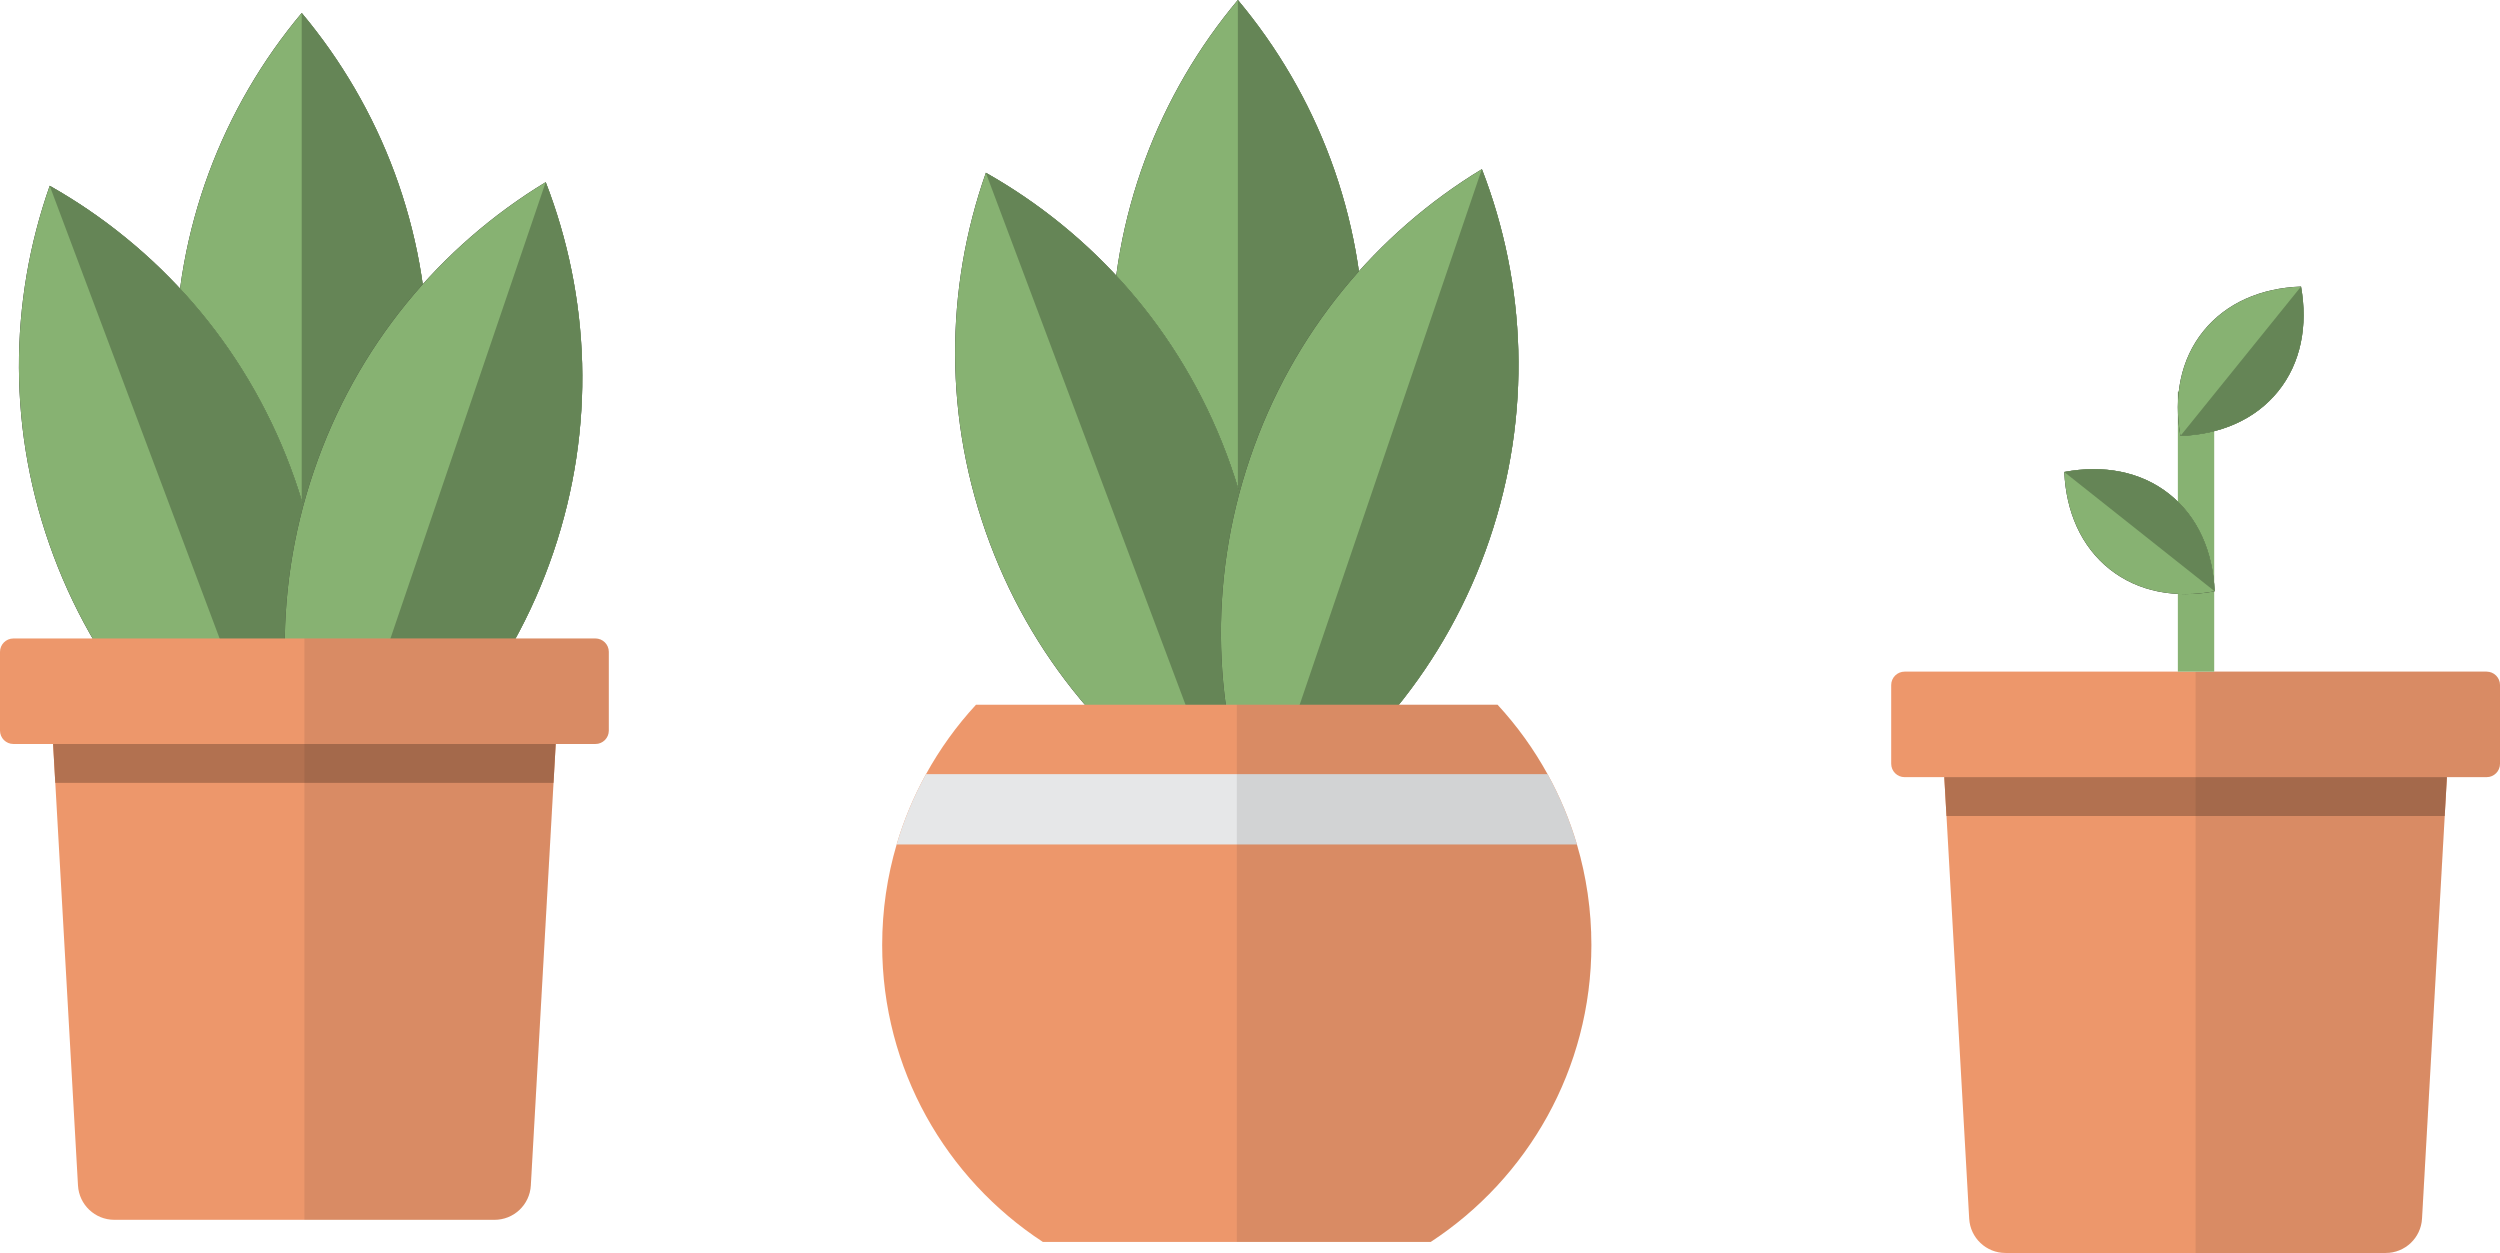 <?xml version="1.0" encoding="UTF-8"?>
<svg id="Layer_1" data-name="Layer 1" xmlns="http://www.w3.org/2000/svg" viewBox="0 0 931.87 467.04">
  <defs>
    <style>
      .cls-1 {
        opacity: .1;
      }

      .cls-1, .cls-2 {
        fill: #231f20;
      }

      .cls-3 {
        fill: #ed976b;
      }

      .cls-4 {
        fill: #e6e7e8;
      }

      .cls-5 {
        fill: #658556;
      }

      .cls-6 {
        fill: #b27150;
      }

      .cls-7 {
        fill: #87b272;
      }
    </style>
  </defs>
  <g>
    <g>
      <path class="cls-2" d="M159.6,134.65c0,49.41-17.71,94.67-47.14,129.8-29.42-35.13-47.14-80.39-47.14-129.8S83.04,39.98,112.46,4.85c29.42,35.13,47.14,80.39,47.14,129.8Z"/>
      <path class="cls-7" d="M159.6,134.65c0,49.41-17.71,94.67-47.14,129.8-29.42-35.13-47.14-80.39-47.14-129.8S83.04,39.98,112.46,4.85c29.42,35.13,47.14,80.39,47.14,129.8Z"/>
      <path class="cls-5" d="M159.6,134.65c0,49.41-17.71,94.67-47.14,129.8V4.85c29.42,35.13,47.14,80.39,47.14,129.8Z"/>
    </g>
    <g>
      <path class="cls-2" d="M108.27,174.22c17.36,46.26,16.68,94.86,1.48,138.08-39.89-22.55-72.38-58.7-89.74-104.96C2.64,161.09,3.32,112.49,18.53,69.26c39.89,22.55,72.38,58.7,89.74,104.96Z"/>
      <path class="cls-7" d="M108.27,174.22c17.36,46.26,16.68,94.86,1.48,138.08-39.89-22.55-72.38-58.7-89.74-104.96C2.64,161.09,3.32,112.49,18.53,69.26c39.89,22.55,72.38,58.7,89.74,104.96Z"/>
      <path class="cls-5" d="M108.27,174.22c17.36,46.26,16.68,94.86,1.48,138.08L18.53,69.26c39.89,22.55,72.38,58.7,89.74,104.96Z"/>
    </g>
    <g>
      <path class="cls-2" d="M206.23,205.96c-15.91,46.78-47.26,83.92-86.43,107.7-16.54-42.73-18.74-91.29-2.82-138.06,15.91-46.78,47.26-83.92,86.43-107.7,16.54,42.73,18.74,91.29,2.82,138.06Z"/>
      <path class="cls-7" d="M206.23,205.96c-15.91,46.78-47.26,83.92-86.43,107.7-16.54-42.73-18.74-91.29-2.82-138.06,15.91-46.78,47.26-83.92,86.43-107.7,16.54,42.73,18.74,91.29,2.82,138.06Z"/>
      <path class="cls-5" d="M206.23,205.96c-15.91,46.78-47.26,83.92-86.43,107.7L203.41,67.9c16.54,42.73,18.74,91.29,2.82,138.06Z"/>
    </g>
  </g>
  <g>
    <g>
      <path class="cls-2" d="M508.55,129.8c0,49.41-17.71,94.67-47.14,129.8-29.42-35.13-47.14-80.39-47.14-129.8S431.99,35.13,461.41,0c29.42,35.13,47.14,80.39,47.14,129.8Z"/>
      <path class="cls-7" d="M508.55,129.8c0,49.41-17.71,94.67-47.14,129.8-29.42-35.13-47.14-80.39-47.14-129.8S431.99,35.13,461.41,0c29.42,35.13,47.14,80.39,47.14,129.8Z"/>
      <path class="cls-5" d="M508.55,129.8c0,49.41-17.71,94.67-47.14,129.8V0c29.42,35.13,47.14,80.39,47.14,129.8Z"/>
    </g>
    <g>
      <path class="cls-2" d="M457.22,169.36c17.36,46.26,16.68,94.86,1.48,138.08-39.89-22.55-72.38-58.7-89.74-104.96-17.36-46.26-16.68-94.86-1.48-138.08,39.89,22.55,72.38,58.7,89.74,104.96Z"/>
      <path class="cls-7" d="M457.22,169.36c17.36,46.26,16.68,94.86,1.48,138.08-39.89-22.55-72.38-58.7-89.74-104.96-17.36-46.26-16.68-94.86-1.48-138.08,39.89,22.55,72.38,58.7,89.74,104.96Z"/>
      <path class="cls-5" d="M457.22,169.36c17.36,46.26,16.68,94.86,1.48,138.08l-91.23-243.04c39.89,22.55,72.38,58.7,89.74,104.96Z"/>
    </g>
    <g>
      <path class="cls-2" d="M555.19,201.11c-15.91,46.78-47.26,83.92-86.43,107.7-16.54-42.73-18.74-91.29-2.82-138.06,15.91-46.78,47.26-83.92,86.43-107.7,16.54,42.73,18.74,91.29,2.82,138.06Z"/>
      <path class="cls-7" d="M555.19,201.11c-15.91,46.78-47.26,83.92-86.43,107.7-16.54-42.73-18.74-91.29-2.82-138.06,15.91-46.78,47.26-83.92,86.43-107.7,16.54,42.73,18.74,91.29,2.82,138.06Z"/>
      <path class="cls-5" d="M555.19,201.11c-15.91,46.78-47.26,83.92-86.43,107.7l83.6-245.77c16.54,42.73,18.74,91.29,2.82,138.06Z"/>
    </g>
  </g>
  <g>
    <path class="cls-3" d="M207.14,277.32l-.82,14.49-8.46,150.07c-.4,7.18-6.34,12.8-13.53,12.8H42.6c-7.19,0-13.13-5.62-13.53-12.8l-8.46-150.07-.82-14.49H207.14Z"/>
    <path class="cls-3" d="M226.93,242.99v29.33c0,2.77-2.24,5-5,5H5c-2.76,0-5-2.23-5-5v-29.33c0-2.76,2.24-5,5-5H221.93c2.76,0,5,2.24,5,5Z"/>
    <polygon class="cls-6" points="207.14 277.32 206.32 291.81 20.61 291.81 19.79 277.32 207.14 277.32"/>
    <path class="cls-1" d="M226.93,242.99v29.33c0,2.77-2.24,5-5,5h-14.79l-.82,14.49-8.46,150.07c-.4,7.18-6.34,12.8-13.53,12.8H113.46V237.99h108.47c2.76,0,5,2.24,5,5Z"/>
  </g>
  <g>
    <path class="cls-3" d="M593.18,352.25c0,46.31-23.82,87.07-59.88,110.67h-144.59c-36.06-23.6-59.88-64.36-59.88-110.67,0-13.01,1.89-25.6,5.39-37.48,2.71-9.2,6.4-17.97,10.95-26.21,5.16-9.38,11.42-18.05,18.62-25.86h194.43c7.2,7.81,13.46,16.48,18.62,25.86,4.55,8.24,8.24,17.01,10.95,26.21,3.51,11.88,5.39,24.47,5.39,37.48Z"/>
    <path class="cls-4" d="M587.79,314.77h-253.57c2.71-9.2,6.4-17.97,10.95-26.21h231.67c4.55,8.24,8.24,17.01,10.95,26.21Z"/>
    <path class="cls-1" d="M593.18,352.25c0,46.31-23.82,87.07-59.88,110.67h-72.29v-200.22h97.21c7.2,7.81,13.46,16.48,18.62,25.86,4.55,8.24,8.24,17.01,10.95,26.21,3.51,11.88,5.39,24.47,5.39,37.48Z"/>
  </g>
  <g>
    <path class="cls-3" d="M912.08,289.68l-.82,14.49-8.46,150.07c-.4,7.18-6.34,12.8-13.53,12.8h-141.73c-7.19,0-13.13-5.62-13.53-12.8l-8.46-150.07-.82-14.49h187.35Z"/>
    <path class="cls-3" d="M931.87,255.35v29.33c0,2.77-2.24,5-5,5h-216.93c-2.76,0-5-2.23-5-5v-29.33c0-2.76,2.24-5,5-5h216.93c2.76,0,5,2.24,5,5Z"/>
    <polygon class="cls-6" points="912.08 289.68 911.26 304.17 725.55 304.17 724.73 289.68 912.08 289.68"/>
    <path class="cls-1" d="M931.87,255.35v29.33c0,2.77-2.24,5-5,5h-14.79l-.82,14.49-8.46,150.07c-.4,7.18-6.34,12.8-13.53,12.8h-70.87V250.35h108.47c2.76,0,5,2.24,5,5Z"/>
  </g>
  <rect class="cls-7" x="811.79" y="145.98" width="13.55" height="104.37"/>
  <g>
    <path class="cls-2" d="M849.14,145.88c-8.56,10.6-21.62,16.09-36.39,16.61-2.6-14.54,0-28.47,8.56-39.07,8.56-10.6,21.62-16.09,36.39-16.61,2.6,14.54,0,28.47-8.56,39.07Z"/>
    <path class="cls-7" d="M849.14,145.88c-8.56,10.6-21.62,16.09-36.39,16.61-2.6-14.54,0-28.47,8.56-39.07,8.56-10.6,21.62-16.09,36.39-16.61,2.6,14.54,0,28.47-8.56,39.07Z"/>
    <path class="cls-5" d="M849.14,145.88c-8.56,10.6-21.62,16.09-36.39,16.61l44.95-55.68c2.6,14.54,0,28.47-8.56,39.07Z"/>
  </g>
  <g>
    <path class="cls-2" d="M808.59,184.16c10.67,8.46,16.27,21.48,16.92,36.24-14.52,2.73-28.47,.24-39.14-8.23-10.67-8.46-16.27-21.48-16.92-36.24,14.52-2.73,28.47-.24,39.14,8.23Z"/>
    <path class="cls-7" d="M808.59,184.16c10.67,8.46,16.27,21.48,16.92,36.24-14.52,2.73-28.47,.24-39.14-8.23-10.67-8.46-16.27-21.48-16.92-36.24,14.52-2.73,28.47-.24,39.14,8.23Z"/>
    <path class="cls-5" d="M808.59,184.16c10.67,8.46,16.27,21.48,16.92,36.24l-56.07-44.47c14.52-2.73,28.47-.24,39.14,8.23Z"/>
  </g>
</svg>